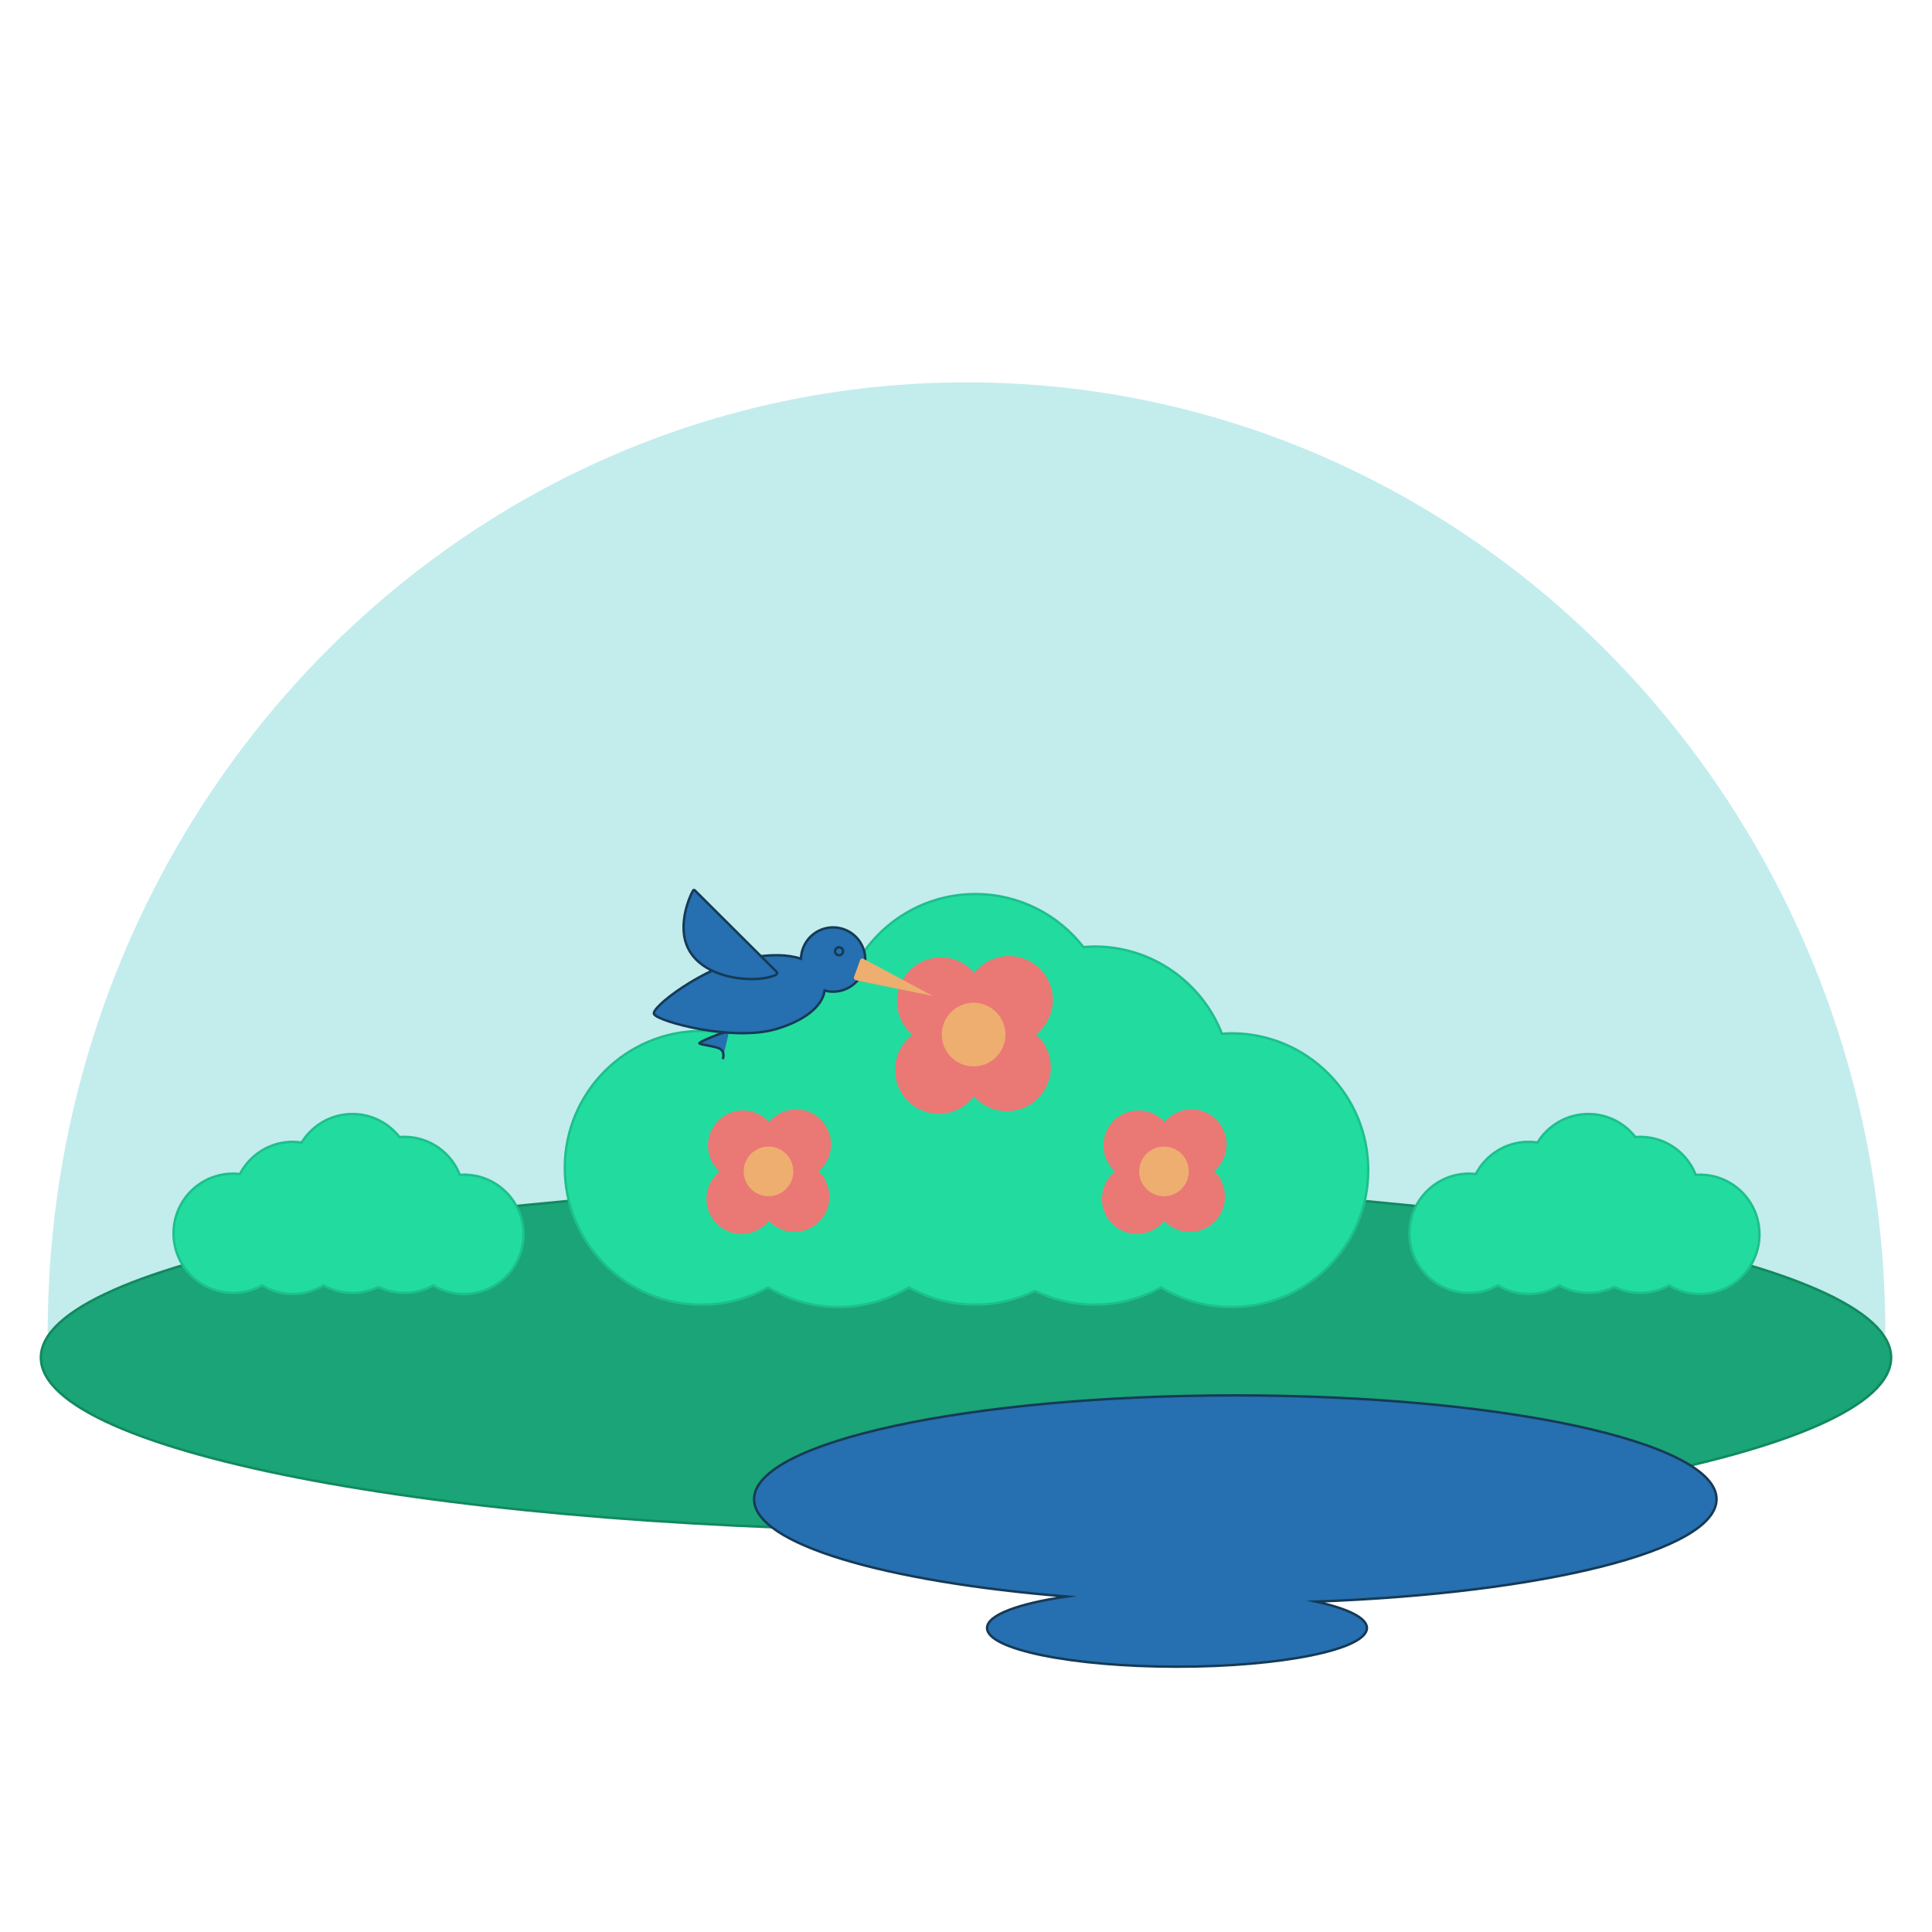 <svg width="800" height="800" viewBox="0 0 800 800" fill="none" xmlns="http://www.w3.org/2000/svg">
<path d="M19.74 552.17C19.74 334.66 190.08 158.33 400.21 158.33C610.34 158.33 780.68 334.66 780.68 552.17" fill="#C3ECED"/>
<path opacity="0.99" d="M400 633.99C611.569 633.99 783.08 601.831 783.08 562.16C783.08 522.489 611.569 490.33 400 490.33C188.431 490.33 16.92 522.489 16.92 562.16C16.92 601.831 188.431 633.99 400 633.99Z" fill="#19A476" stroke="#11895D" stroke-miterlimit="10"/>
<path d="M192.11 486.4C191.54 486.4 190.98 486.45 190.41 486.49C186.82 477.28 177.89 470.75 167.42 470.75C166.74 470.75 166.08 470.8 165.42 470.85C160.9 465.04 153.86 461.29 145.93 461.29C137.02 461.29 129.23 466.03 124.89 473.11C123.7 472.93 122.48 472.81 121.24 472.81C111.7 472.81 103.44 478.23 99.33 486.15C98.42 486.05 97.49 485.98 96.55 485.98C82.91 485.98 71.86 497.03 71.86 510.67C71.86 524.31 82.91 535.36 96.55 535.36C100.9 535.36 104.99 534.22 108.54 532.25C112.25 534.49 116.59 535.8 121.24 535.8C125.89 535.8 130.23 534.49 133.94 532.25C137.49 534.23 141.58 535.36 145.93 535.36C149.79 535.36 153.42 534.45 156.67 532.87C159.92 534.45 163.56 535.36 167.41 535.36C171.76 535.36 175.85 534.22 179.4 532.25C183.11 534.49 187.45 535.8 192.1 535.8C205.74 535.8 216.79 524.75 216.79 511.11C216.79 497.47 205.74 486.42 192.1 486.42L192.11 486.4Z" fill="#22DC9F" stroke="#1DC08B" stroke-miterlimit="10"/>
<path d="M703.87 486.4C703.3 486.4 702.74 486.45 702.17 486.49C698.58 477.28 689.65 470.75 679.18 470.75C678.5 470.75 677.84 470.8 677.18 470.85C672.66 465.04 665.62 461.29 657.69 461.29C648.78 461.29 640.99 466.03 636.65 473.11C635.46 472.93 634.24 472.81 633 472.81C623.46 472.81 615.2 478.23 611.09 486.15C610.18 486.05 609.25 485.98 608.31 485.98C594.67 485.98 583.62 497.03 583.62 510.67C583.62 524.31 594.67 535.36 608.31 535.36C612.66 535.36 616.75 534.22 620.3 532.25C624.01 534.49 628.35 535.8 633 535.8C637.65 535.8 641.99 534.49 645.7 532.25C649.25 534.23 653.34 535.36 657.69 535.36C661.55 535.36 665.18 534.45 668.43 532.87C671.68 534.45 675.32 535.36 679.17 535.36C683.52 535.36 687.61 534.22 691.16 532.25C694.87 534.49 699.21 535.8 703.86 535.8C717.5 535.8 728.55 524.75 728.55 511.11C728.55 497.47 717.5 486.42 703.86 486.42L703.87 486.4Z" fill="#22DC9F" stroke="#1DC08B" stroke-miterlimit="10"/>
<path d="M710.79 620.8C710.79 597.05 621.57 577.8 511.52 577.8C401.47 577.8 312.25 597.05 312.25 620.8C312.25 639.24 366.07 654.97 441.66 661.08C421.73 663.99 408.72 668.75 408.72 674.12C408.72 682.98 443.93 690.15 487.37 690.15C530.81 690.15 566.02 682.97 566.02 674.12C566.02 669.9 557.99 666.06 544.9 663.19C639.06 659.76 710.79 642.09 710.79 620.79V620.8Z" fill="#266FB0" stroke="#153A56" stroke-miterlimit="10"/>
<path d="M509.87 427.88C508.55 427.88 507.27 427.99 505.98 428.08C497.75 406.95 477.25 391.94 453.21 391.94C451.66 391.94 450.13 392.05 448.61 392.17C438.24 378.83 422.09 370.22 403.89 370.22C383.43 370.22 365.56 381.1 355.6 397.35C352.86 396.94 350.08 396.66 347.22 396.66C325.33 396.66 306.37 409.1 296.93 427.27C294.83 427.03 292.71 426.89 290.55 426.89C259.25 426.89 233.88 452.26 233.88 483.56C233.88 514.86 259.25 540.23 290.55 540.23C300.54 540.23 309.92 537.62 318.07 533.08C326.59 538.21 336.54 541.22 347.22 541.22C357.9 541.22 367.84 538.21 376.37 533.08C384.52 537.62 393.9 540.23 403.89 540.23C412.74 540.23 421.08 538.14 428.55 534.52C436.01 538.14 444.36 540.23 453.21 540.23C463.2 540.23 472.58 537.62 480.73 533.08C489.25 538.21 499.2 541.22 509.88 541.22C541.18 541.22 566.55 515.85 566.55 484.55C566.55 453.25 541.18 427.88 509.88 427.88H509.87Z" fill="#22DC9F" stroke="#1DC08B" stroke-miterlimit="10"/>
<path d="M428.73 430.12C428.03 429.42 427.28 428.82 426.51 428.27C427.6 427.6 428.63 426.81 429.58 425.87C436.1 419.35 436.1 408.78 429.58 402.25C423.06 395.73 412.49 395.73 405.96 402.25C405 403.21 404.2 404.26 403.52 405.37C402.92 404.47 402.23 403.62 401.43 402.82C394.91 396.3 384.34 396.3 377.81 402.82C371.28 409.34 371.29 419.91 377.81 426.44C378.63 427.26 379.5 427.97 380.43 428.58C379.21 429.29 378.05 430.15 377 431.2C370.48 437.72 370.48 448.29 377 454.82C383.52 461.34 394.09 461.34 400.62 454.82C401.65 453.79 402.5 452.65 403.21 451.44C403.77 452.25 404.4 453.02 405.11 453.74C411.63 460.26 422.2 460.26 428.73 453.74C435.25 447.22 435.25 436.65 428.73 430.12Z" fill="#EA7875" stroke="#EA7875" stroke-width="3" stroke-miterlimit="10"/>
<path d="M403.15 441.59C410.435 441.59 416.34 435.685 416.34 428.4C416.34 421.115 410.435 415.21 403.15 415.21C395.865 415.21 389.96 421.115 389.96 428.4C389.96 435.685 395.865 441.59 403.15 441.59Z" fill="#EDAE70"/>
<path d="M338.16 486.39C337.62 485.85 337.03 485.38 336.43 484.95C337.28 484.43 338.08 483.81 338.82 483.08C343.9 478 343.9 469.76 338.82 464.67C333.74 459.59 325.5 459.59 320.41 464.67C319.66 465.42 319.04 466.24 318.51 467.1C318.04 466.4 317.5 465.73 316.88 465.11C311.8 460.03 303.56 460.03 298.47 465.11C293.39 470.19 293.39 478.43 298.47 483.52C299.11 484.16 299.79 484.71 300.51 485.19C299.56 485.74 298.65 486.42 297.83 487.23C292.75 492.31 292.75 500.55 297.83 505.64C302.91 510.72 311.15 510.72 316.24 505.64C317.04 504.84 317.71 503.95 318.26 503.01C318.7 503.64 319.18 504.24 319.74 504.8C324.82 509.88 333.06 509.88 338.15 504.8C343.23 499.72 343.23 491.48 338.15 486.39H338.16Z" fill="#EA7875" stroke="#EA7875" stroke-width="3" stroke-miterlimit="10"/>
<path d="M318.22 495.331C323.898 495.331 328.5 490.728 328.5 485.051C328.5 479.373 323.898 474.771 318.22 474.771C312.543 474.771 307.94 479.373 307.94 485.051C307.94 490.728 312.543 495.331 318.22 495.331Z" fill="#EDAE70"/>
<path d="M501.92 486.39C501.38 485.85 500.79 485.38 500.19 484.95C501.04 484.43 501.84 483.81 502.58 483.08C507.66 478 507.66 469.76 502.58 464.67C497.5 459.59 489.26 459.59 484.17 464.67C483.42 465.42 482.8 466.24 482.27 467.1C481.8 466.4 481.26 465.73 480.64 465.11C475.56 460.03 467.32 460.03 462.23 465.11C457.15 470.19 457.15 478.43 462.23 483.52C462.87 484.16 463.55 484.71 464.27 485.19C463.32 485.74 462.41 486.42 461.59 487.23C456.51 492.31 456.51 500.55 461.59 505.64C466.67 510.72 474.91 510.72 480 505.64C480.8 504.84 481.47 503.95 482.02 503.01C482.46 503.64 482.94 504.24 483.5 504.8C488.58 509.88 496.82 509.88 501.91 504.8C507 499.72 506.99 491.48 501.91 486.39H501.92Z" fill="#EA7875" stroke="#EA7875" stroke-width="3" stroke-miterlimit="10"/>
<path d="M481.98 495.331C487.658 495.331 492.26 490.728 492.26 485.051C492.26 479.373 487.658 474.771 481.98 474.771C476.303 474.771 471.7 479.373 471.7 485.051C471.7 490.728 476.303 495.331 481.98 495.331Z" fill="#EDAE70"/>
<path d="M301.91 427.1C297.68 427.77 289.56 431.55 289.57 431.93C289.57 432.68 296.41 433.09 298.41 434.45C299.62 435.28 299.88 437.31 299.22 438.55" fill="#266FB0"/>
<path d="M301.91 427.1C297.68 427.77 289.56 431.55 289.57 431.93C289.57 432.68 296.41 433.09 298.41 434.45C299.62 435.28 299.88 437.31 299.22 438.55" stroke="#153A56" stroke-miterlimit="10"/>
<path d="M357.61 401.54C359.94 394.56 356.17 387.02 349.19 384.69C342.21 382.36 334.67 386.13 332.34 393.11C331.91 394.4 331.69 395.7 331.66 396.99C326.29 395.19 318.99 395.01 310.2 396.69C291.23 400.31 269.31 417.29 270.8 419.91C272.63 423.12 303.64 431.35 321.38 426.12C332.5 422.84 340.55 417.04 341.46 410.16C348.24 412.02 355.36 408.29 357.61 401.55V401.54Z" fill="#266FB0" stroke="#153A56" stroke-miterlimit="10"/>
<path d="M386.28 412.409L354.46 405.909C353.81 405.779 353.42 405.089 353.65 404.469L356.17 397.479C356.36 396.949 356.97 396.719 357.46 396.979L386.27 412.409H386.28Z" fill="#EDAE70"/>
<path d="M347.44 395.55C348.351 395.55 349.09 394.811 349.09 393.9C349.09 392.989 348.351 392.25 347.44 392.25C346.529 392.25 345.79 392.989 345.79 393.9C345.79 394.811 346.529 395.55 347.44 395.55Z" fill="#266FB0" stroke="#153A56" stroke-miterlimit="10"/>
<path d="M321.59 402.42C310.29 391.17 298.99 379.91 287.69 368.66C287.49 368.46 287.14 368.48 287 368.73C284.9 372.41 281.6 381.64 283.74 389.54C288.1 405.67 312.81 407.58 321.21 403.69C321.76 403.43 322.02 402.85 321.59 402.42Z" fill="#266FB0" stroke="#153A56" stroke-miterlimit="10"/>
</svg>
